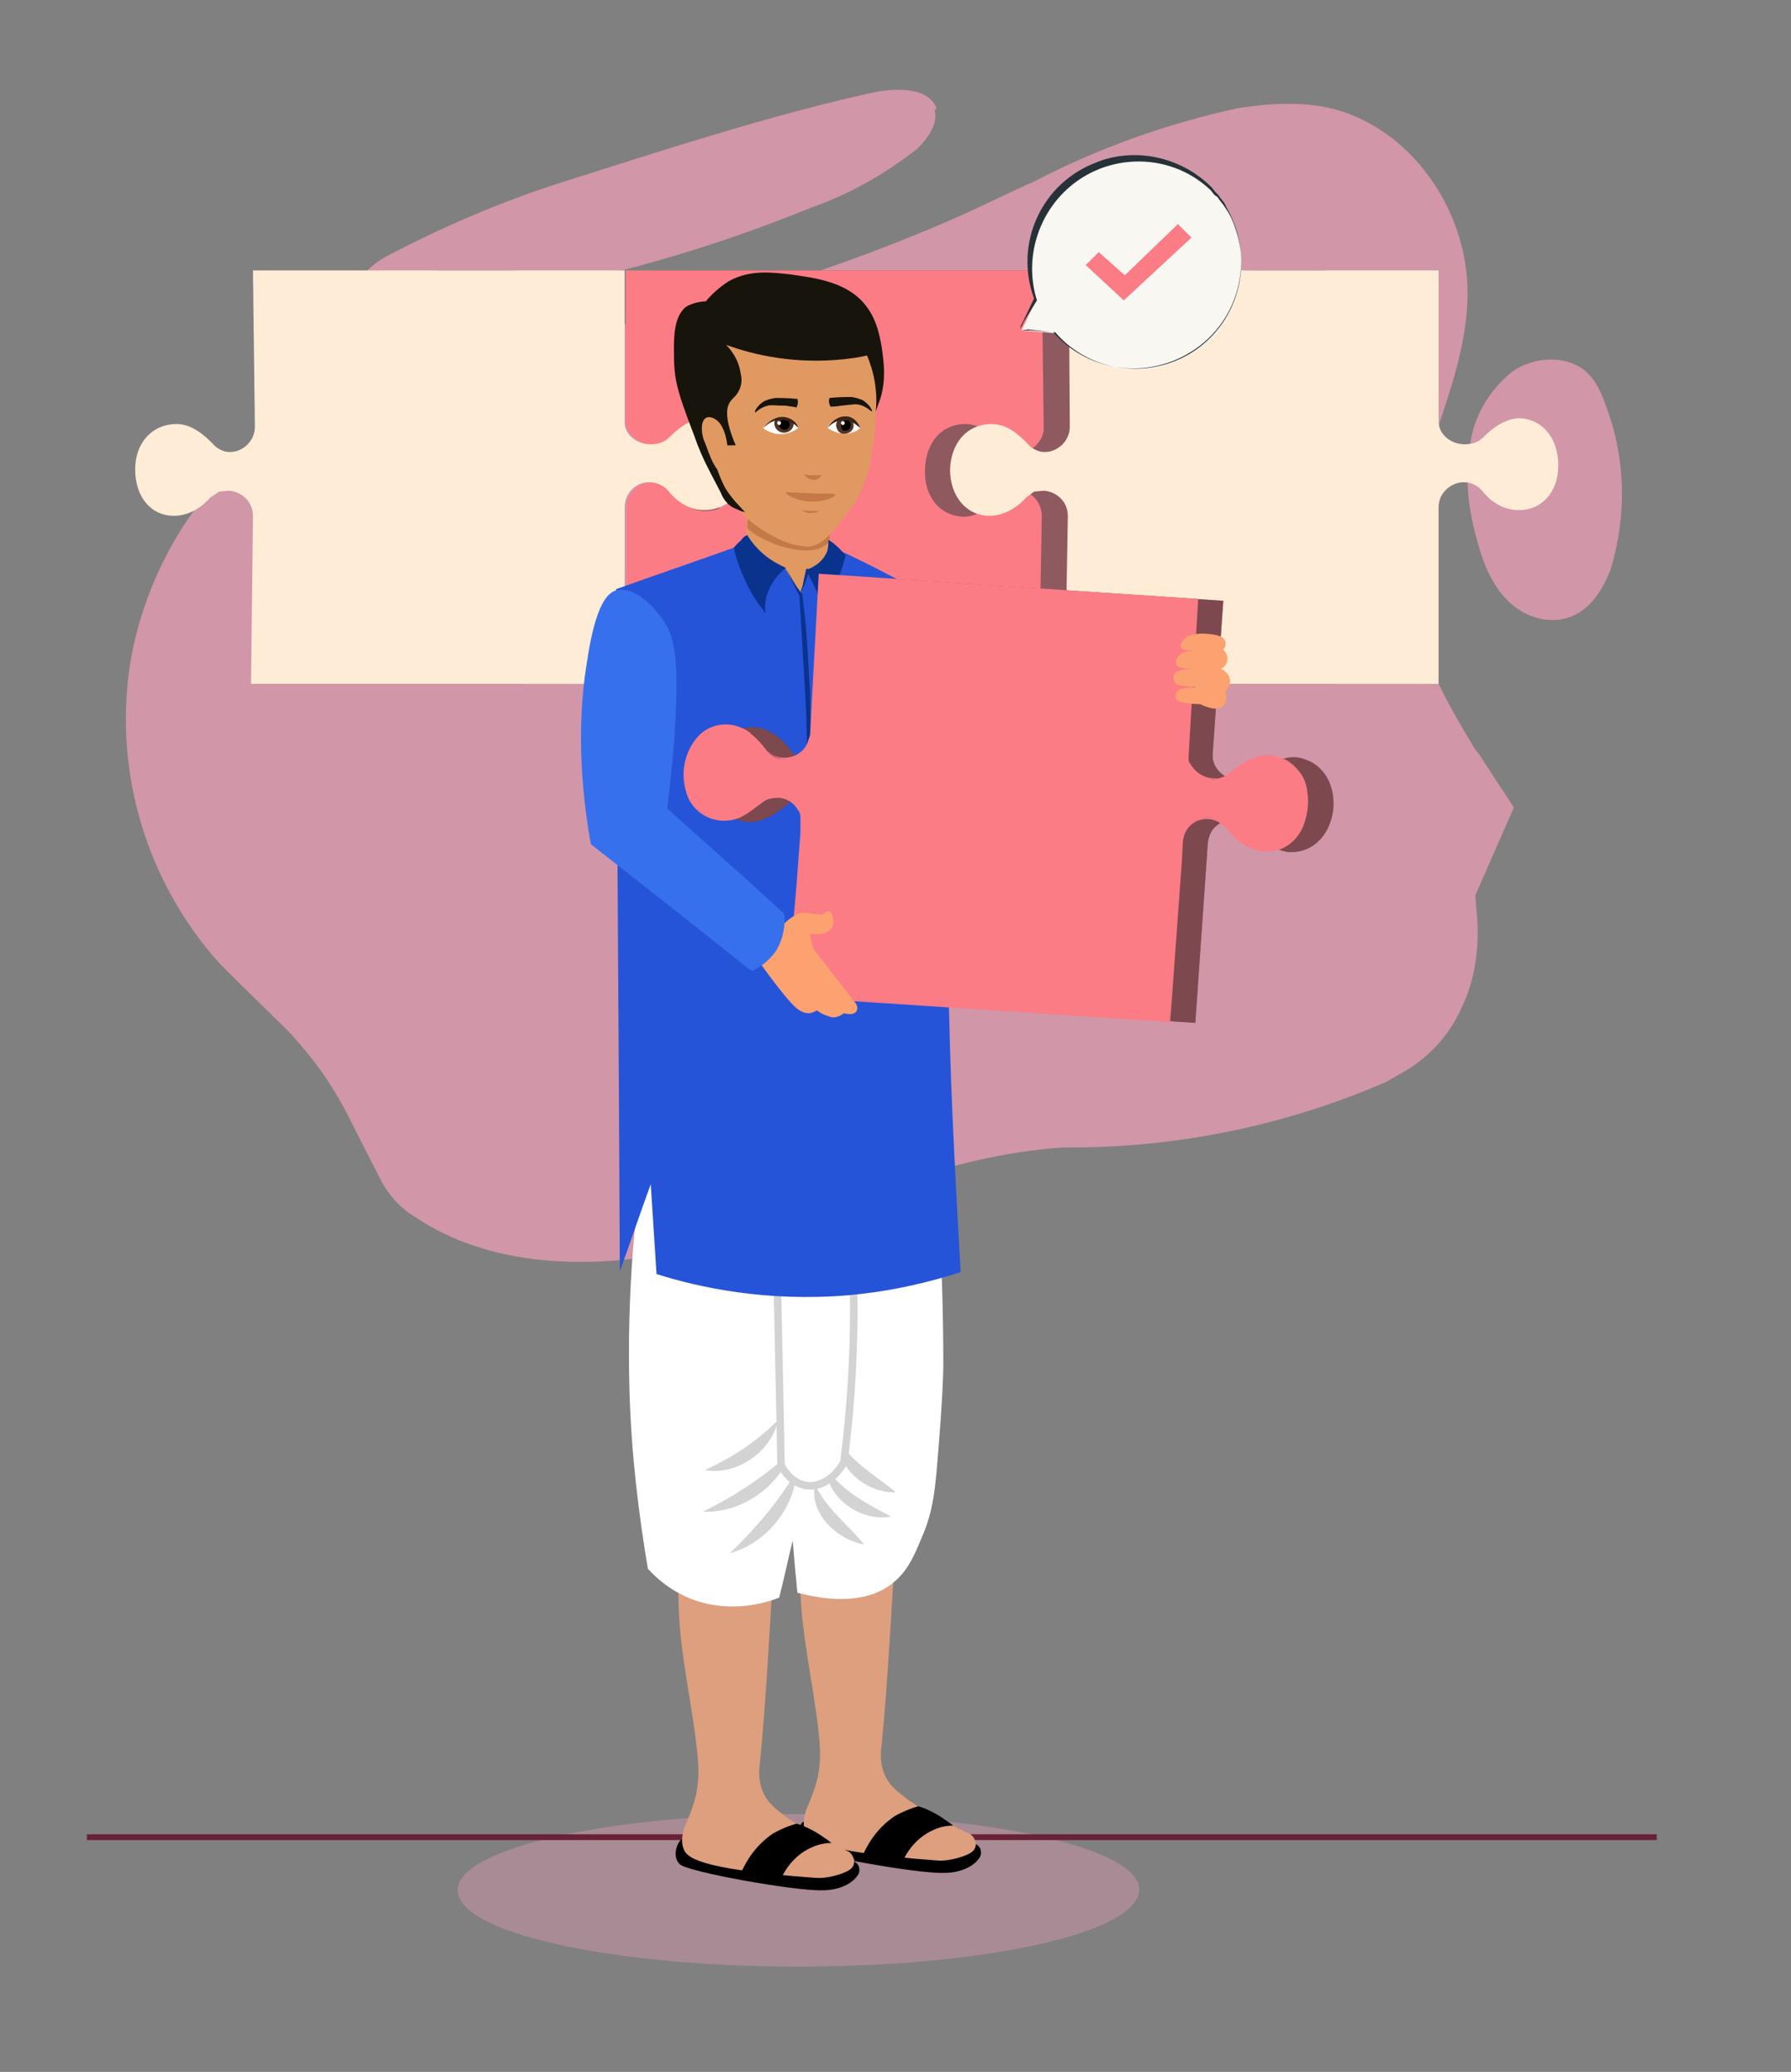 <?xml version="1.0" encoding="utf-8"?>
<!-- Generator: Adobe Illustrator 26.0.1, SVG Export Plug-In . SVG Version: 6.00 Build 0)  -->
<svg version="1.1" id="Layer_1" xmlns="http://www.w3.org/2000/svg" xmlns:xlink="http://www.w3.org/1999/xlink" x="0px" y="0px"
	 viewBox="0 0 185.5 214.5" style="enable-background:new 0 0 185.5 214.5;" xml:space="preserve">
<rect x="0" y="0" width="185.5" height="214.5" fill="#808080" stroke="none"/>
<style type="text/css">
	.st0{opacity:0.5;fill:#D196A8;enable-background:new    ;}
	.st1{fill:#D196A8;}
	.st2{fill:#682136;}
	.st3{opacity:0.3;enable-background:new    ;}
	.st4{fill:#7E4A4E;fill-opacity:0.8;}
	.st5{fill:#FB7C85;}
	.st6{fill:#FEECD6;}
	.st7{fill:#F9F7F1;}
	.st8{fill:#263238;}
	.st9{fill:#DE9F7E;}
	.st10{fill:#FFFFFF;}
	.st11{fill:#D3D3D3;}
	.st12{fill:#FFFFFF;stroke:#D3D3D3;stroke-width:0.777;stroke-miterlimit:10;}
	.st13{fill:#2554D8;}
	.st14{fill:#E09A61;}
	.st15{fill:#C47947;}
	.st16{fill:#3770ED;}
	.st17{fill:#17140C;}
	.st18{fill:#513328;}
	.st19{fill:#3B2314;}
	.st20{fill:#0A338E;}
	.st21{fill:#2A2829;}
	.st22{opacity:0.4;fill:#FB7C85;enable-background:new    ;}
	.st23{fill:#FCA170;}
	.st24{fill:#A5A5A5;}
</style>
<g id="Layer_2_00000106140099317445266710000009542874105436268189_">
</g>
<g>
	<g>
		<g id="Layer_1_00000121262947651892681990000016571394362817175230_">
			<path class="st0" d="M82.7,203.6c19.5,0,35.3-3.5,35.3-8c0-4.3-15.8-7.8-35.3-7.8s-35.3,3.5-35.3,7.9S63.2,203.6,82.7,203.6
				L82.7,203.6z"/>
			<path class="st1" d="M97,11.2c-0.8-2.1-3.9-2.1-6.2-1.7c-10.7,2.3-22.6,6.2-33,9.5c-6.2,2-12.2,4.6-17.9,7.6
				c-1.7,1-3.7,2.8-2.7,4.5c0.7,1.3,2.4,1.3,3.8,1.1c14.7-1.5,29.3-5.1,43-10.7c4-1.4,7.7-3.5,11-6.1c1-1,2.2-2.5,1.8-4L97,11.2z
				 M153,95.1c0.2,3.1-0.2,6.5-1.8,9.6v0.1l-0.1,0.1l-0.3,0.6c-1.4,2.5-3.5,4.5-6,5.8l-1.2,0.7c-10.6,4.6-22,6.9-33.5,6.8
				c-3.1,0.2-6.2,0.7-9.2,1.4c-10.3,2.4-20,7-30.4,9.3c-9.3,2-19.8,1.7-27.5-3.5c-1.7-1-3-2.6-3.8-4.3l-2.8-5.5l-0.4-0.8
				c-1.3-2.5-2.8-4.8-4.6-6.9c-0.6-0.7-1.2-1.4-1.8-2l-4.8-4.7l-0.4-0.4L24,101l-1.3-1.3C15,91.1,11.6,79.4,13.6,68
				c2.6-13.8,12.6-25.1,26.1-29.2c6.5-2.1,13.5-3,20.3-4.3c13.8-2.5,27.2-6.7,40-12.4l6.4-3l0.7-0.3c6.7-3.5,13.8-6,21.1-7.6
				c3.2-0.5,6.5-0.7,9.6,0c8.3,2,14.2,10.5,14.2,19.1c0,9.8-6.4,18.8-6.2,28.5c0,3.5,1,6.9,2.3,10s3,6,4.7,8.8l0.4,0.5l3.6,5.5
				l-4,9.1L153,95.1z"/>
			<path class="st1" d="M166.4,42.2c-0.5-1.4-1-2.7-2.1-3.7c-2-1.8-5.5-1.6-7.7,0c-2.1,1.7-3.6,4-4.2,6.7c-0.7,4.2-0.5,7.1,0.8,11.5
				c0.6,2.1,1.6,4.3,3.3,5.8s4.2,2.2,6.3,1.3c2-0.8,3.2-2.8,4-4.8C168.5,53.5,168.4,47.6,166.4,42.2L166.4,42.2z"/>
			<path class="st1" d="M146,72.7c0.1,24.4-19.6,44.3-44,44.5c-24.3,0-44-20-44-44.5s19.7-44.5,44-44.5S146,48.2,146,72.7z"/>
			<path class="st2" d="M9,190.5h162.6v-0.6H9V190.5L9,190.5z M135,190.2v0.3v-0.6h-0.7c-0.1,0,0,0,0,0h-1.5c-0.1,0,0,0,0,0h-0.6
				c-0.1,0,0,0,0,0h-0.7c-0.1,0,0,0,0,0h-0.1c-0.1,0,0,0,0,0h-0.6c-0.1,0,0,0,0,0h-1.5c-0.1,0,0,0,0,0h-1.5c-0.1,0,0,0,0,0h-0.3
				c-0.1,0,0,0,0,0H90.2v0.6H127c0.1,0,0,0,0,0h0.4c0.1,0,0,0,0,0h0.4c0.1,0,0,0,0,0h1c0.1,0,0,0,0,0h0.7c0.1,0,0,0,0,0h0.5
				c0.1,0,0,0,0,0h1.5c0.1,0,0,0,0,0h0.1c0.1,0,0,0,0,0h0.1c0.1,0,0,0,0,0h0.7c0.1,0,0,0,0,0h0.6c0.1,0,0,0,0,0h1.5c0.1,0,0,0,0,0
				h0.6v-0.6L135,190.2L135,190.2z M90.3,189.9H14.2c-0.1,0,0,0,0,0h-1c-0.1,0,0,0,0,0h-0.4c-0.1,0,0,0,0,0h-0.3c-0.1,0,0,0,0,0H12
				c-0.1,0,0,0,0,0h-0.4c-0.1,0,0,0,0,0h-0.5c-0.1,0,0,0,0,0h-0.5c-0.1,0,0,0,0,0h-0.1c-0.1,0,0,0,0,0H9.9c-0.1,0,0,0,0,0H9.4
				c-0.1,0,0,0,0,0H9.2c-0.1,0,0,0,0,0H9c-0.1,0,0,0,0,0v0.6h0.4c0.1,0,0,0,0,0h0.2c0.1,0,0,0,0,0H10c0.1,0,0,0,0,0h0.5
				c0.1,0,0,0,0,0h0.2c0.1,0,0,0,0,0h0.1c0.1,0,0,0,0,0h0.5c0.1,0,0,0,0,0h1.3c0.1,0,0,0,0,0h2.7c0.1,0,0,0,0,0h75.1L90.3,189.9
				L90.3,189.9z M9,190.2v0.3h0.4c0.1,0,0,0,0,0h1.1c0.1,0,0,0,0,0h0.1c0.1,0,0,0,0,0h0.1c0.1,0,0,0,0,0h0.1c0.1,0,0,0,0,0h0.1
				c0.1,0,0,0,0,0h1.7c0.1,0,0,0,0,0h0.6c0.1,0,0,0,0,0h2.1c0.1,0,0,0,0,0h75.1v-0.6H15c-0.1,0,0,0,0,0h-0.9c-0.1,0,0,0,0,0h-1
				c-0.1,0,0,0,0,0h-0.6c-0.1,0,0,0,0,0H12c-0.1,0,0,0,0,0h-1.4c-0.1,0,0,0,0,0h-0.1c-0.1,0,0,0,0,0h-0.1c-0.1,0,0,0,0,0H9.2
				c-0.1,0,0,0,0,0H9c-0.1,0,0,0,0,0V190.2z M90.3,190.5h36.4c0.1,0,0,0,0,0h3c0.1,0,0,0,0,0h0.8c0.1,0,0,0,0,0h0.4c0.1,0,0,0,0,0h1
				c0.1,0,0,0,0,0h1.5c0.1,0,0,0,0,0h0.2c0.1,0,0,0,0,0h0.3c0.1,0,0,0,0,0h1.1c0.1,0,0,0,0,0h0.1v-0.6v0.7v-0.7h-0.4c-0.1,0,0,0,0,0
				h-0.1c-0.1,0,0,0,0,0h-0.1c-0.1,0,0,0,0,0h-0.2c-0.1,0,0,0,0,0h-0.5c-0.1,0,0,0,0,0h-2.1c-0.1,0,0,0,0,0h-1c-0.1,0,0,0,0,0h-0.4
				c-0.1,0,0,0,0,0H130c-0.1,0,0,0,0,0h-0.5c-0.1,0,0,0,0,0h-2.9c-0.1,0,0,0,0,0h-0.8c-0.1,0,0,0,0,0H90.2v0.7L90.3,190.5z"/>
			<path class="st3" d="M26.2,70.8c0,0,2.4-26.5,3.6-29.9c1.2-3.3,11.6-6.4,11.6-6.4l2.8-2.5l1-2.4V28h8.1l1,42.8
				C54.3,70.8,26.2,70.8,26.2,70.8z M110.2,70.8c0,0,2.5-26.5,3.6-29.9c1.2-3.3,11.6-6.4,11.6-6.4l2.8-2.5l1-2.4V28h8.1l1,42.8
				H110.2z"/>
			<path class="st4" d="M108.3,50.8c-0.7,0-2.9-0.3-3.4,0.2c-0.8,0.8-0.6,2.5-2.2,2.5c-2.4,0-4.1-2-4-4.9s1.7-4.7,4.2-4.7
				c1.6,0,1.1,2.5,2.2,2.9c0.6,0.2,2.6,0,3.3,0c1,0,2-0.6,2.4-1.5c0.2-0.3,0.2-0.6,0.2-1L110.9,28H67.8v15.6c0,1.4,1.3,2.4,2.7,2.5
				c0.7,0,1.4-0.3,1.9-0.8c0.8-0.8,2.2-2,3.7-2c2.5,0.1,4.2,2.1,4.1,5s-1.8,4.6-4.3,4.6c-1.5,0-2.9-1.2-3.6-2
				c-0.8-1.1-2.4-1.3-3.5-0.5c-0.7,0.5-1,1.3-1,2.1v18.3h42.7l0.4-17.4C110.9,52,109.7,50.8,108.3,50.8z"/>
			<path class="st5" d="M105.4,50.8c-0.7,0-1.4,0.2-1.9,0.7c-0.7,0.8-2.1,2-3.7,2c-2.5-0.1-4.1-2.1-4-4.9s1.7-4.7,4.2-4.7
				c1.6,0,2.9,1.2,3.6,2c0.9,1.1,2.4,1.2,3.5,0.4c0.1-0.1,0.1-0.1,0.2-0.2c0.5-0.5,0.8-1.1,0.8-1.8L107.9,28H64.8v15.6
				c0,1.4,1.4,2.4,2.8,2.5l1-0.2l0.9-0.6c0.7-0.8,2.1-2,3.7-2c2.5,0.1,4.1,2.1,4,5c0,2.7-1.7,4.6-4.2,4.6c-1.6,0-3-1.2-3.6-2
				c-0.9-1.1-2.4-1.2-3.5-0.4c-0.1,0.1-0.1,0.1-0.2,0.2c-0.5,0.5-0.8,1.1-0.8,1.8v18.3h42.7l0.3-17.4c0-1-0.6-2-1.5-2.4
				C106.1,50.8,105.8,50.8,105.4,50.8z"/>
			<path class="st6" d="M26.4,44.2c0,1.4-1.2,2.6-2.6,2.6c-0.7,0-1.4-0.4-1.8-0.9c-0.8-0.8-2.1-2-3.7-2c-2.5,0-4.3,1.9-4.3,4.7
				s1.6,4.8,4,4.8c1.7,0,3-1,3.8-1.9l0.9-0.6l1-0.1c1.4,0.1,2.5,1.2,2.5,2.6L26,70.8h38.7V52.5c0-1,0.6-2,1.6-2.4s2.2-0.1,2.9,0.7
				c0.7,0.9,2,2,3.6,2c2.5,0.1,4.3-1.8,4.3-4.6s-1.6-4.8-4-4.9c-1.7,0-3,1.2-3.8,2c-0.5,0.5-1.2,0.7-1.9,0.7c-1.4,0-2.8-1-2.7-2.4
				V28H26.2L26.4,44.2L26.4,44.2z M110.8,44.2c0,1.4-1.2,2.6-2.6,2.6c-0.7,0-1.4-0.4-1.8-0.9c-0.8-0.8-2-2-3.7-2
				c-2.5,0-4.2,1.9-4.3,4.7c0,2.8,1.7,4.8,4.1,4.8c1.6,0,3-1,3.8-1.9l0.8-0.6l1-0.1c1.4,0.1,2.5,1.2,2.5,2.6l-0.3,17.4H149V52.5
				c0-1.1,0.7-2,1.7-2.4s2.1-0.1,2.8,0.7c0.7,0.9,2,2,3.7,2c2.4,0.1,4.2-1.8,4.2-4.6s-1.6-4.8-4-4.9c-1.6,0-3,1.2-3.8,2
				c-0.5,0.5-1.2,0.7-1.9,0.7c-1.4,0-2.7-1-2.7-2.4V28h-38.3L110.8,44.2L110.8,44.2z"/>
			<path class="st7" d="M105.8,34.2l1.5-3.1c-2.1-5.7,0.8-12,6.5-14.1s12,0.8,14.1,6.5s-0.8,12-6.5,14.1c-4.3,1.6-9.1,0.3-12.1-3.1
				L105.8,34.2L105.8,34.2z"/>
			<path class="st8" d="M105.8,34.2h0.9l2.6,0.2l-0.2-0.2l0.2,0.2c2.9,3.4,7.6,4.6,11.8,3.2c5.7-1.9,8.8-8.1,6.9-13.8
				c-0.2-0.7-0.5-1.4-0.9-2l-0.4-0.6l-0.4-0.5l-0.2-0.3l-0.3-0.2l-0.4-0.5c-4.4-4.2-11.4-3.9-15.5,0.5c-2.7,2.9-3.7,7.1-2.5,10.9
				l-1.3,2.1l-0.3,0.6l-0.1,0.2v-0.2l0.3-0.6l1.1-2.3c-2.1-5.7,0.8-12,6.5-14.1c0.2-0.1,0.3-0.1,0.5-0.2c4-1.3,8.4-0.2,11.4,2.8
				l0.4,0.5l0.3,0.3l0.2,0.3l0.4,0.5l0.3,0.6c3,5.3,1.2,12.1-4.2,15.1c-4.6,2.6-10.4,1.6-13.8-2.3h0.1l-2.7-0.3L105.8,34.2
				L105.8,34.2z"/>
			<path class="st5" d="M112.4,27.5l1.4-1.4l2.7,2.4l5.5-5.3l1.4,1.4l-7,6.5l-4-3.7V27.5z"/>
			<g>
				<g>
					<g>
						<g>
							<path d="M83.2,188.6c-0.5,0.4-1,1.8-0.2,2.6c0.8,0.8,12,2.8,14.8,2.7c1.4,0,2.9-0.5,3.6-1.5c0.4-0.5,0.2-1.3-0.4-1.5
								c-1.6-0.7-5.2-1.8-5.6-1.9C94.9,189,83.2,188.6,83.2,188.6z"/>
							<path class="st9" d="M83.7,186.9c-0.6,1.3-0.5,2.2-0.3,2.7c0.3,0.8,1.1,2.1,13.5,3c0.9,0.1,1.9-0.1,2.8-0.4
								c0.5-0.2,1.1-0.4,1.3-0.9c0.1-0.3,0.1-0.6,0-0.7c-0.1-0.4-0.4-0.7-0.7-0.8c-0.2-0.1-0.4-0.2-0.6-0.3
								c-0.1-0.1-0.2-0.1-0.3-0.1c-0.9-0.5-1.7-0.9-2.6-1.4c-1-0.5-1.9-1.1-2.8-1.7c-1-0.8-1.7-1.3-2.2-2.2
								c-0.7-1.3-0.6-2.7-0.5-3.3c0.7-7.1,1-14.2,1.5-21.4c0.2-2,0.3-4.9,0.3-8.4c-2.9,0.2-5.8,0.3-8.7,0.5c-0.3,1-0.6,2.3-0.9,4
								c-0.8,4.5-0.7,8.4-0.5,11c0.4,4.8,1.6,9.9,1.9,14.1c0.1,1.4,0,2.3-0.2,3.4C84.4,185.2,84,186.2,83.7,186.9z"/>
							<path d="M93.3,193.2c0.2-0.6,1.1-2.8,3.5-3.8c0.7-0.3,1.4-0.4,1.9-0.4c-0.3-0.3-0.7-0.5-1.1-0.8c-0.9-0.6-1.8-1-2.5-1.2
								c-0.7,0.2-1.5,0.5-2.4,1c-2.1,1.4-3,3.3-3.4,4.2C90.6,192.5,92,192.8,93.3,193.2z"/>
						</g>
						<g>
							<path d="M70.6,190.4c-0.5,0.4-1,1.8-0.2,2.6c0.8,0.8,12,2.8,14.8,2.7c1.4,0,2.9-0.5,3.6-1.5c0.4-0.5,0.2-1.3-0.4-1.5
								c-1.6-0.7-5.2-1.8-5.6-1.9C82.3,190.8,70.6,190.4,70.6,190.4z"/>
							<path class="st9" d="M71.1,188.7c-0.6,1.3-0.5,2.2-0.3,2.7c0.3,0.8,1.1,2.1,13.5,3c0.9,0.1,1.9-0.1,2.8-0.4
								c0.5-0.2,1.1-0.4,1.3-0.9c0.1-0.3,0.1-0.6,0-0.7c-0.1-0.4-0.4-0.7-0.7-0.8c-0.2-0.1-0.4-0.2-0.6-0.3
								c-0.1-0.1-0.2-0.1-0.3-0.1c-0.9-0.5-1.7-0.9-2.6-1.4c-1-0.5-1.9-1.1-2.8-1.7c-1-0.8-1.7-1.3-2.2-2.2
								c-0.7-1.3-0.6-2.7-0.5-3.3c0.7-7.1,1-14.2,1.5-21.4c0.2-2,0.3-4.9,0.3-8.4c-2.9,0.2-5.8,0.3-8.7,0.5c-0.3,1-0.6,2.3-0.9,4
								c-0.8,4.5-0.7,8.4-0.5,11c0.4,4.8,1.6,9.9,1.9,14.1c0.1,1.4,0,2.3-0.2,3.4C71.8,187,71.4,188,71.1,188.7z"/>
							<path d="M80.7,195c0.2-0.6,1.1-2.8,3.5-3.8c0.7-0.3,1.4-0.4,1.9-0.4c-0.3-0.3-0.7-0.5-1.1-0.8c-0.9-0.6-1.8-1-2.5-1.2
								c-0.7,0.2-1.5,0.5-2.4,1c-2.1,1.4-3,3.3-3.4,4.2C78,194.3,79.3,194.7,80.7,195z"/>
						</g>
						<path class="st10" d="M97,122.2c0.6,8.2,0.7,14.6,0.7,19.2c0,0,0,3-0.7,11c-0.2,2-0.4,4.2-1.5,6.7c-0.7,1.7-1.4,3.4-2.8,4.6
							c-3.5,3.1-9.2,1.4-10.1,1.2c-0.1-0.6-0.1-1.3-0.2-1.9c-0.1-1.2-0.2-2.3-0.3-3.5c-0.5,2-0.9,4-1.4,5.9c-1,0.4-4.9,1.8-9.2,0.1
							c-2.2-0.9-3.6-2.2-4.4-3.1c-0.9-5.4-1.7-11.5-1.9-18.3c-0.3-10.5,0.6-19.7,2-27.2c4.2-0.3,9.9-0.2,16.4,1.1
							C89.1,119,93.6,120.6,97,122.2z"/>
						<g>
							<path class="st11" d="M81.9,150.4c-1.3,3.6-5.2,6.3-9.1,6.1C76.1,154.9,79.1,152.9,81.9,150.4L81.9,150.4z"/>
						</g>
						<g>
							<path class="st11" d="M82.5,152.3c-0.2,3.9-3.2,7.5-6.9,8.5C78.3,158.2,80.6,155.5,82.5,152.3L82.5,152.3z"/>
						</g>
						<g>
							<path class="st11" d="M80.6,147c-0.7,3.3-4.3,5.8-7.6,5.2C76,150.8,78.3,149.3,80.6,147L80.6,147z"/>
						</g>
						<g>
							<path class="st11" d="M85.6,152.1c1.9,2.4,4,3.5,6.7,4.9C89.3,157.6,85.7,155.2,85.6,152.1L85.6,152.1z"/>
						</g>
						<g>
							<path class="st11" d="M87,149.4c1.7,2.3,3.6,3.3,5.8,5.1C90,154.6,86.8,152.3,87,149.4L87,149.4z"/>
						</g>
						<g>
							<path class="st11" d="M84.4,153.7c1.3,2.6,3.2,3.9,5.1,6.2C86.7,159.4,83.8,156.7,84.4,153.7L84.4,153.7z"/>
						</g>
						<path class="st12" d="M80.3,122.9c0.2,9.6,0.4,19.2,0.6,28.8c0.2,0.4,0.9,1.6,2.2,2c1.5,0.5,3.3-0.5,4.3-2.3
							c0.9-7,1.4-15.3,0.7-24.5c-0.2-2.4-0.4-4.7-0.7-6.8C85,121,82.7,121.9,80.3,122.9z"/>
					</g>
					<g>
						<g>
							<g>
								<g>
									<path class="st13" d="M99.5,131.7c-3.1,1-7.1,2-11.7,2.4c-8.4,0.7-15.4-0.8-19.8-2.2c-0.2-3.1-0.4-6.2-0.6-9.3
										c-1.1,3-2.1,6-3.2,9c-0.1-23.5-0.3-47.1-0.4-70.6c4.2-1.5,8.3-2.9,12.5-4.4c1.8-0.3,4.2-0.5,6.9-0.2c1.6,0.2,3,0.5,4.2,0.8
										c1.7,0.8,3.3,1.6,5,2.5c1.7,0.8,3.3,1.6,5,2.5c0.1,13.9,0.3,28.1,0.9,42.7C98.5,114,99,122.9,99.5,131.7z"/>
									<path class="st14" d="M77.3,56.4c0.5,0.5,1.3,1.2,2.3,1.7c0.6,0.3,1.2,0.5,1.7,0.7c0.5,1,1.1,1.9,1.6,2.9
										c0.2-0.9,0.4-1.8,0.6-2.7c0.2,0,0.5,0.1,0.8,0c1-0.2,1.4-1.3,1.5-1.4c0-0.5,0-0.9,0-1.4l0.1-8.6l-8.5-0.1l-0.1,7.3
										C77.4,55.2,77.3,55.8,77.3,56.4z"/>
									<path class="st15" d="M77.4,54.7c0.8,0.7,1.6,1.1,2.1,1.3c1.6,0.8,3,0.9,3.7,1c0.8,0,1.2-0.1,1.6-0.2
										c0.5-0.2,0.8-0.4,1.1-0.7l0.1-8.6l-8.5-0.1L77.4,54.7z"/>
									<g>
										<path class="st16" d="M81.2,94.6c0.1,0.5,0.2,2.2-0.9,3.8c-0.9,1.3-2,1.9-2.5,2.1c-5.5-4.4-11-8.7-16.6-13.1
											c-1.5-8.3-1.1-14.7-0.4-18.9c0.9-6.1,2.2-7.2,3.1-7.4c1.8-0.4,3.9,1.7,4.9,3.3c0.9,1.4,1.6,3.3,1.1,11
											c-0.1,2.1-0.4,5-0.8,8.3C73.1,87.3,77.2,90.9,81.2,94.6z"/>
									</g>
								</g>
								<g>
									<g>
										<path class="st14" d="M82.3,56.4c0.6,0.1,1,0.2,1.5,0.2c1.3-0.2,2.2-1.2,3.4-2.8c0.7-0.8,1.4-1.7,2-3.1
											c0.8-1.7,1-3,1.2-4.6c0.3-1.6,0.3-3.1,0.3-4.3c0,0,0.3-3,0.4-3.7c0.1-0.8-1.9-4.5-2.2-5.1c-2.9-2.4-9-3-13.2,0.2
											c-2.5,2.2-3.2,4.6-3.5,5.6c-0.5,2.3-0.1,4.2,0.3,6c0.2,1.1,0.8,3,2,5.1c0.5,0.8,1.3,2.3,2.9,3.8
											C79.8,55.7,81.8,56.3,82.3,56.4z"/>
										<path class="st17" d="M73.1,31.2c0.5-0.6,1.3-1.4,2.4-2.1c2.2-1.2,4.4-0.9,6.3-0.7c2.8,0.4,6.1,0.8,8,3.4
											c1.1,1.5,1.4,3.3,1.6,4.7c0.1,0.9,0.4,2.7-0.2,4.7c-0.2,0.6-0.4,1.1-0.5,1.4c0.1-0.8,0.1-1.8-0.1-3.1
											c-0.2-1.1-0.5-2-0.8-2.7c-0.8,0.2-1.6,0.3-2.5,0.4c-4.9,0.5-9.1-0.4-12.1-1.5c0.5,0.5,1.3,1.5,1.5,2.9
											c0.1,0.4,0.2,1-0.1,1.7c-0.3,0.7-0.7,0.9-0.9,1.2c-0.5,0.6-0.7,1.8,0.5,4.6c-0.4,0-1.2,0-1.4,0.1c-1,0.6-1,1.6,0.2,4.1
											c0.3,0.6,0.6,0.9,0.8,1.2c0.1,0.1,0.3,0.4,0.7,0.8c0.3,0.3,0.5,0.6,0.7,0.7c-0.3,0-0.5-0.1-0.9-0.3
											c-1-0.3-1.5-1.3-1.6-1.6c-1-2-1.9-3.4-2.8-6c-2-5.2-2.1-6-2.1-9.1c0-2.1,0.3-3.4,1.2-4.2C71.6,31.4,72.5,31.2,73.1,31.2z"
											/>
									</g>
									<path class="st14" d="M73.6,43.2c-1.2-0.2-1,1.8-0.6,2.6c0.3,0.7,0.8,2.5,1.6,3.1c0.3,0.2,0.8,0,0.8-0.4
										C75.5,46.9,75.4,43.6,73.6,43.2z"/>
									<path class="st15" d="M85.1,49.2c-0.2,0-0.5,0-0.8,0c-0.4,0-0.7,0-1-0.1c0.2,0.4,0.7,0.6,1.1,0.6
										C84.9,49.6,85.1,49.2,85.1,49.2z"/>
									<path class="st15" d="M84.9,52.9c0,0-0.3,0-0.8,0c-0.7,0-1-0.1-1-0.1c0,0.1,0.5,0.4,1,0.3C84.5,53.1,84.9,52.9,84.9,52.9z"
										/>
									<path class="st15" d="M86.5,51.2c0-0.1-0.6-0.1-2-0.1c-2.5-0.1-3.1-0.2-3.1-0.1c-0.1,0.2,1.5,1.1,3.3,0.9
										C85.7,51.8,86.6,51.4,86.5,51.2z"/>
									<path class="st17" d="M87.1,42c1.2-0.1,1.4-0.2,1.9-0.1c0.8,0.2,1.2,0.7,1.3,0.7c0.1-0.1-0.3-0.8-1-1.2
										c-0.3-0.1-0.5-0.2-1.1-0.3c-0.5,0-1.3,0-2.3,0.1c0,0.1-0.1,0.3,0,0.6c0,0.1,0.1,0.2,0.1,0.3C86.1,42.1,86.6,42.1,87.1,42z"
										/>
									<path class="st17" d="M81.4,42C80.2,42,80,41.9,79.5,42c-0.8,0.2-1.2,0.7-1.3,0.7c-0.1-0.1,0.3-0.8,1-1.2
										c0.3-0.1,0.5-0.2,1.1-0.3c0.5,0,1.3,0,2.3,0.1c0,0.1,0.1,0.3,0,0.6c0,0.1-0.1,0.2-0.1,0.3C82.3,42.1,81.9,42.1,81.4,42z"/>
									<g>
										<path class="st10" d="M82.7,44.3c-0.3,0.2-0.7,0.5-1.4,0.6c-1.2,0.2-2-0.4-2.3-0.6c0.4-0.4,0.8-0.7,1.3-0.9
											c0.2-0.1,0.5-0.2,0.8-0.1C82,43.3,82.5,44.1,82.7,44.3z"/>
										<path class="st18" d="M82.2,43.9c0,0.5-0.5,0.9-1,0.9c-0.5,0-1-0.4-1-1c0-0.2,0.1-0.3,0.2-0.5c0.2-0.1,0.3-0.1,0.5-0.1
											c0.2,0,0.4,0,0.5,0.1c0.1,0,0.2,0.1,0.3,0.1c0.2,0.1,0.4,0.2,0.5,0.3C82.2,43.8,82.2,43.9,82.2,43.9z"/>
										<path d="M80.7,44c0,0.3,0.3,0.5,0.6,0.5c0.3,0,0.5-0.3,0.5-0.6c0-0.3-0.3-0.5-0.5-0.5C80.9,43.4,80.7,43.7,80.7,44z"/>
										<path class="st10" d="M80.5,43.8c0,0.1,0.1,0.2,0.2,0.2c0.1,0,0.2-0.1,0.2-0.2c0-0.1-0.1-0.2-0.2-0.2
											C80.5,43.6,80.5,43.7,80.5,43.8z"/>
										<path class="st19" d="M82.7,44.3c-0.2-0.2-0.7-0.7-1.5-0.8c-1.3-0.2-2.1,0.8-2.2,0.9c0.7-1,1.8-1.5,2.7-1.1
											C82.3,43.5,82.6,44,82.7,44.3z"/>
									</g>
									<g>
										<path class="st10" d="M85.7,44.3c0.2,0.1,1.3,0.9,2.5,0.5c0.4-0.1,0.7-0.3,0.9-0.5c-0.3-0.4-0.6-0.7-1-0.9
											c-0.4-0.2-0.8-0.2-1.2-0.1c-0.1,0-0.2,0.1-0.3,0.1C86.1,43.7,85.8,44,85.7,44.3z"/>
										<path class="st18" d="M86.6,44c0,0.5,0.4,1,0.9,0.9c0.5,0,1-0.4,0.9-1c0-0.2-0.1-0.3-0.1-0.4c-0.4-0.2-0.8-0.2-1.2-0.1
											c-0.1,0-0.2,0.1-0.3,0.1C86.7,43.6,86.6,43.8,86.6,44z"/>
										<path d="M88.1,44.1c0,0.3-0.3,0.5-0.6,0.5c-0.3,0-0.4-0.3-0.4-0.6c0-0.3,0.3-0.5,0.6-0.5C88,43.5,88.2,43.8,88.1,44.1z"/>
										<path class="st10" d="M87.5,43.8c0,0.1-0.1,0.2-0.2,0.2c-0.1,0-0.2-0.1-0.2-0.2c0-0.1,0.1-0.2,0.2-0.2
											C87.4,43.6,87.5,43.7,87.5,43.8z"/>
										<path class="st19" d="M85.7,44.3c0.1-0.1,0.8-0.9,1.9-0.8c0.8,0.1,1.3,0.7,1.5,0.8c-0.1-0.2-0.3-0.8-1-1.1
											C87.3,42.9,86.3,43.3,85.7,44.3z"/>
									</g>
								</g>
							</g>
						</g>
						<path class="st20" d="M77.4,55.4c0.3,0.5,0.8,1.2,1.6,1.9c0.9,0.8,1.8,1.2,2.4,1.5c-0.4,0.3-1.4,1.2-1.9,2.6
							c-0.3,0.8-0.3,1.6-0.2,2.1c-0.7-0.9-1.6-2.1-2.3-3.8c-0.5-1.1-0.8-2.1-1-3c0.2-0.2,0.4-0.5,0.7-0.7
							C76.9,55.7,77.1,55.5,77.4,55.4z"/>
						<path class="st20" d="M85.8,55.9c0.2,0.1,0.5,0.3,0.7,0.5c0.5,0.4,0.8,0.8,1.1,1.1c-0.2,0.7-0.4,1.4-0.7,2.2
							c-0.5,1.3-1,2.5-1.5,3.6c-0.3-0.8-0.6-1.6-1-2.5c-0.3-0.6-0.6-1.2-0.9-1.8c0.3-0.1,1.7-0.6,2.2-2
							C85.8,56.5,85.8,56.2,85.8,55.9z"/>
						<path class="st20" d="M83.5,58.9l-0.3,1.4c0,0.2-0.1,0.5-0.2,0.7l-0.2,0.7l0.3-0.7c0.1-0.2,0.2-0.4,0.3-0.7l0.5-1.4L83.5,58.9
							z"/>
						<path class="st20" d="M81.3,58.7c0.5,1,1,2,1.5,3l0,0c0.1,1.7,0.2,3.4,0.3,5.1c0.1,1.7,0.2,3.4,0.3,5.1
							c0.2,3.4,0.2,6.8,0.3,10.1l0.1-0.1c-1,0-1.9,0.1-2.9,0.1c1,0,2,0,2.9,0l0.1,0l0-0.1c0-1.7,0.1-3.4,0.1-5.1
							c0-1.7-0.1-3.4-0.1-5.1c-0.1-1.7-0.2-3.4-0.3-5.1c-0.1-1.7-0.3-3.4-0.5-5.1l0,0l0,0C82.4,60.7,81.9,59.7,81.3,58.7z"/>
					</g>
				</g>
			</g>
			<path class="st21" d="M86.6,76.2c0,1.4-1.2,2.6-2.6,2.6c-0.8,0-1.6-0.4-2.1-1.1c-0.7-1-2-2.2-3.6-2.4c-2.5-0.2-4.5,1.7-4.7,4.5
				c-0.3,2.9,1.3,5,3.8,5.3c1.7,0.1,3.1-1,4-1.7c0.5-0.5,1.3-0.8,2-0.7c1.4,0.1,2.5,1.3,2.4,2.8v0.1l-1.6,17.6l39.6,2.7l1.3-18.7
				c0.1-0.7,0.4-1.4,1-1.8c1.1-0.9,2.7-0.8,3.7,0.4l0,0c0.7,1,2,2.2,3.6,2.4c2.5,0.2,4.4-1.7,4.7-4.5c0.2-2.9-1.4-5-3.9-5.3
				c-1.6-0.1-3,1-4,1.7c-0.5,0.5-1.3,0.8-2,0.7c-1.4-0.1-2.7-1.3-2.6-2.7l1.1-15.9l-39.2-2.6L86.6,76.2L86.6,76.2z"/>
			<path class="st22" d="M86.6,76.2c0,1.4-1.2,2.6-2.6,2.6c-0.8,0-1.6-0.4-2.1-1.1c-0.7-1-2-2.2-3.6-2.4c-2.5-0.2-4.5,1.7-4.7,4.5
				c-0.3,2.9,1.3,5,3.8,5.3c1.7,0.1,3.1-1,4-1.7c0.5-0.5,1.3-0.8,2-0.7c1.4,0.1,2.5,1.3,2.4,2.8v0.1l-1.6,17.6l39.6,2.7l1.3-18.7
				c0.1-1.4,1.4-2.5,2.8-2.4l0,0c0.7,0,1.4,0.4,1.9,1c0.7,1,2,2.2,3.6,2.4c2.5,0.2,4.4-1.7,4.7-4.5c0.2-2.9-1.4-5-3.9-5.3
				c-1.6-0.1-3,1-4,1.7c-0.5,0.5-1.3,0.8-2,0.7c-1.4-0.1-2.7-1.3-2.6-2.7l1.1-15.9l-39.2-2.6L86.6,76.2L86.6,76.2z"/>
			<path class="st5" d="M83.9,76.1c-0.1,1.4-1.3,2.5-2.7,2.5c-0.8,0-1.5-0.4-2-1.1c-0.7-1-2-2.2-3.6-2.4c-2.5-0.2-4.4,1.7-4.7,4.5
				c-0.2,2.9,1.3,5,3.9,5.3c1.6,0.1,3-1,4-1.7c1.1-1,2.7-0.9,3.7,0.2l0,0c0.4,0.6,0.6,1.3,0.6,2l-1.6,17.7l39.6,2.7l1.3-18.7
				c0.1-1.4,1.3-2.5,2.7-2.5c0.8,0,1.5,0.4,2,1.1c0.7,0.9,2,2.2,3.6,2.3c2.5,0.3,4.4-1.6,4.7-4.4s-1.3-5-3.9-5.3c-1.6-0.1-3,1-4,1.7
				c-0.5,0.5-1.2,0.7-1.9,0.7c-1.4-0.2-2.8-1.3-2.6-2.7l1-16l-39.2-2.6L83.9,76.1L83.9,76.1z"/>
			<path class="st5" d="M83.9,76.1V75l0.2-3.3l0.7-12.3L124,62h0.1c-0.3,5.5-0.7,10.9-1,16.4c0,0.3,0,0.5,0.2,0.7
				c0.3,0.5,0.7,0.9,1.1,1.1c0.5,0.3,1,0.4,1.6,0.4c0.5,0,1-0.3,1.4-0.6c0.9-0.8,1.9-1.4,3-1.7c1.1-0.3,2.4,0,3.3,0.7
				c1,0.8,1.6,1.8,1.7,3c0.2,1.2,0,2.4-0.4,3.5c-0.5,1.2-1.4,2.1-2.6,2.5c-0.6,0.1-1.2,0.2-1.8,0.1s-1.2-0.3-1.7-0.6
				c-0.5-0.3-1-0.7-1.4-1.2l-0.6-0.7l-0.7-0.5c-1.1-0.6-2.5-0.3-3.2,0.7c-0.3,0.4-0.5,1-0.5,1.6l-0.1,1.9l-1.2,16.5h-0.1l-39.6-2.6
				l1-11.6l0.4-5.4v-1.3c0-0.4,0-0.8-0.3-1.1c-0.4-0.7-1.2-1.2-2-1.2c-0.6,0-1.2,0.1-1.7,0.5l-0.4,0.3c-0.6,0.5-1.3,1-2,1.3
				c-2.1,0.8-4.5-0.2-5.3-2.3c0-0.1-0.1-0.2-0.1-0.3c-0.6-1.9-0.3-3.9,0.9-5.5c1.3-1.8,3.8-2.1,5.6-0.8c0,0,0.1,0,0.1,0.1
				c0.6,0.5,1.2,1.1,1.7,1.8c1,1,2.7,1,3.7,0c0.2-0.2,0.4-0.5,0.5-0.7L83.9,76.1v0.2c-0.1,1.4-1.4,2.5-2.8,2.3
				c-0.6-0.1-1.2-0.4-1.7-0.8c-0.5-0.7-1.1-1.3-1.8-1.8c-1.7-1.3-4.2-1-5.5,0.7c-0.8,1-1.2,2.2-1.1,3.5c0,0.6,0,1.3,0.3,1.9
				c0.2,0.6,0.6,1.2,1,1.7c1.1,1,2.8,1.3,4.2,0.7c0.7-0.3,1.3-0.7,2-1.2l0.4-0.4l0.5-0.3l1.2-0.2c0.9,0,1.7,0.5,2.2,1.3l0.4,1.2v1.3
				l-0.6,5.4l-1,11.5l39.5,2.6l1-16.5l0.2-1.8c0-1.5,1.2-2.8,2.8-2.8c0.8,0,1.5,0.3,2,0.8l0.6,0.8l1.3,1c1.5,1,3.5,0.8,4.8-0.4
				c0.5-0.4,0.8-1,1-1.4c0.5-1.1,0.6-2.3,0.4-3.4c-0.1-1.1-0.7-2.2-1.6-2.9c-0.7-0.5-1.5-0.8-2.3-0.8l-0.9,0.1c-1,0.3-2,0.9-2.8,1.7
				c-0.5,0.3-1,0.6-1.6,0.6s-1.2-0.1-1.7-0.4c-0.5-0.2-0.9-0.6-1.2-1.1l-0.2-0.9v-0.8l0.2-3.2l0.8-12.3h0.1l-39.2-2.6l-0.7,12.2
				l-0.2,3.3L83.9,76.1L83.9,76.1z"/>
			<path class="st23" d="M80.9,95.9c0,0,1.3-1.3,2.1-1.4c0.8,0,1.9,0.2,2.1,0.2c0.2-0.1,0.8-0.6,1-0.2s0.7,1.8-1,2.2h-1.2
				c0,0,0.2,1.2,0.4,1.6l4.2,5.4c0,0,0.5,0.5,0.2,1s-1.3,0.2-1.3,0.2s-0.8,0.7-1.6,0.3c-0.4-0.1-0.8-0.3-1.2-0.6
				c-0.3,0.2-0.6,0.3-0.9,0.3c0,0-0.4,0-0.9-0.3c-0.7-0.4-2.3-2.4-4.3-5.2c-0.6-0.4-1.2-0.8-1.7-1.1c0.6-1.1,1.2-2.2,1.8-3.4
				C79.4,95.3,80.1,95.6,80.9,95.9z"/>
			<g>
				<path class="st16" d="M81.2,94.6c-1.6-1.4-3.2-2.9-4.7-4.3c-0.6,0.7-1.3,1.3-2,2c-1.2,1.1-2.5,2-3.6,2.7c2.3,1.8,4.6,3.7,7,5.5
					c0.5-0.2,1.6-0.8,2.5-2.1C81.4,96.7,81.3,95,81.2,94.6z"/>
			</g>
		</g>
		<path class="st23" d="M122.3,66.7c0,0,0.3-1.5,3.4-1c2,0.3,1,1.6,1,1.6c0.5,0.4,0.6,1.2,0.1,1.7c-0.1,0.1-0.3,0.2-0.4,0.3h0.2
			c0,0,1.6,0.9,0.3,2.3c0.2,0.5,0.2,1.1-0.2,1.5c-0.7,0.7-2.4-0.2-2.4-0.2s-2.4,0-2.5-0.6c-0.1-0.4,0.1-0.8,0.5-1l1.6-0.2
			c0,0-2,0-2.2-0.4c-0.4-0.8-0.3-1.5,2.2-1.4c0,0-1.8,0-2-0.4c-0.3-0.4,0-1,0.7-1.4l1.2-0.2C123.8,67.3,122.1,67.6,122.3,66.7z"/>
		<path class="st24" d="M81.9,108.5"/>
	</g>
</g>
</svg>
